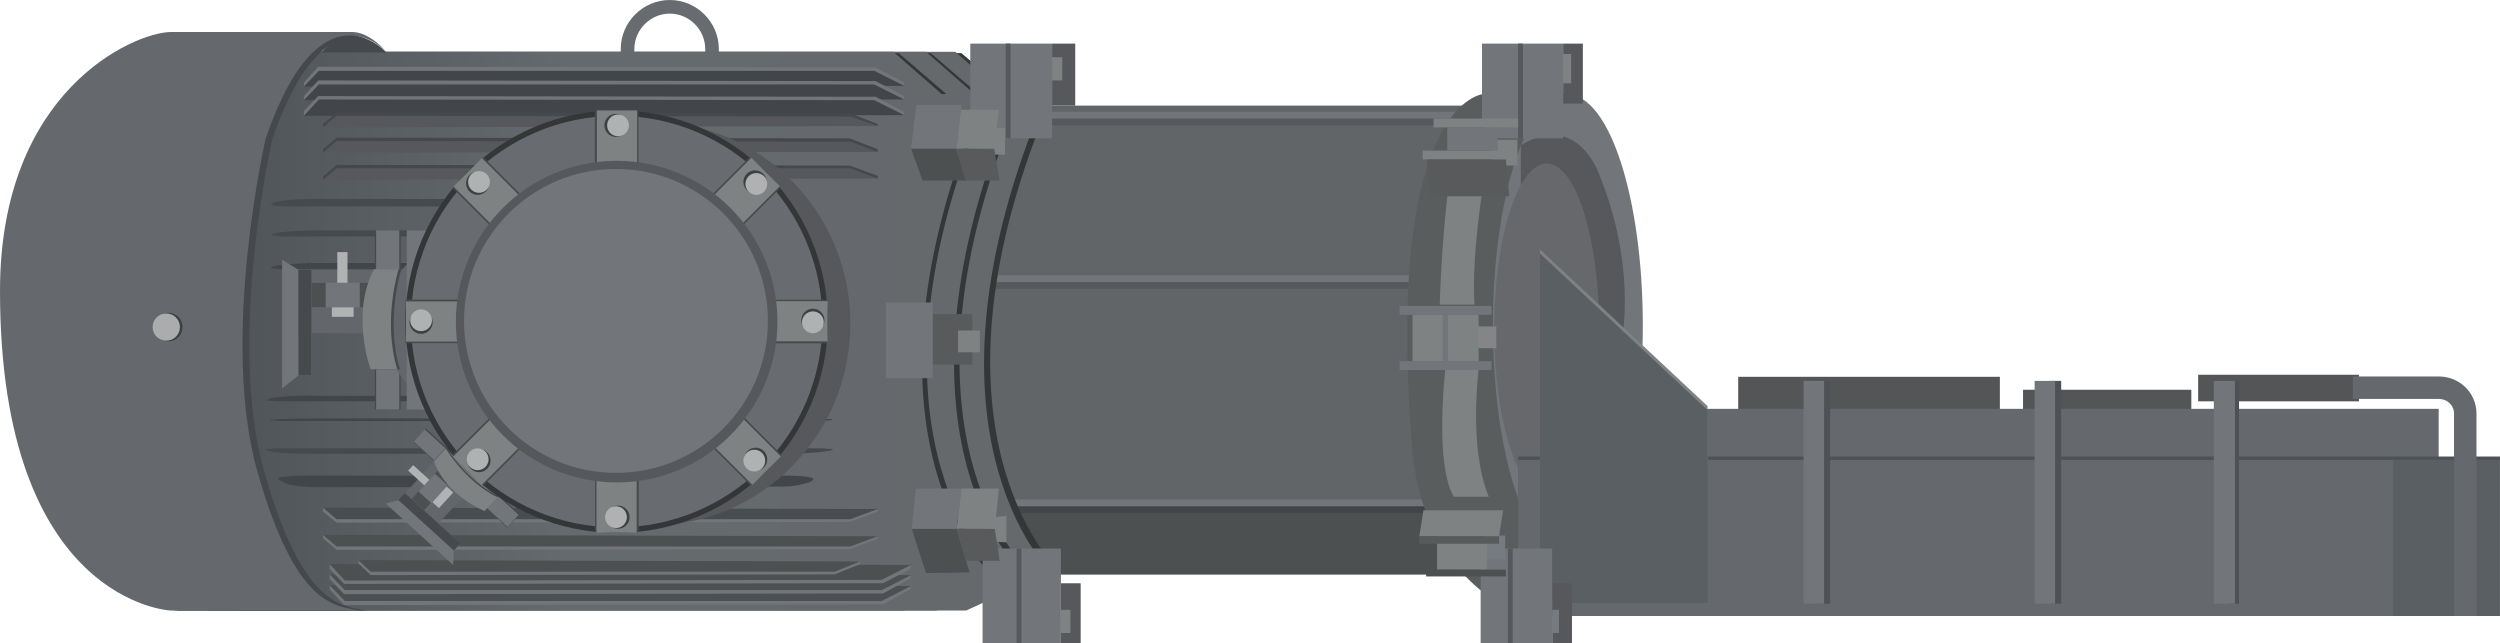 <?xml version="1.0" encoding="utf-8"?>
<!-- Generator: Adobe Illustrator 24.0.0, SVG Export Plug-In . SVG Version: 6.00 Build 0)  -->
<svg
  version="1.1"
  id="图层_1"
  xmlns="http://www.w3.org/2000/svg"
  xmlns:xlink="http://www.w3.org/1999/xlink"
  x="0px"
  y="0px"
  viewBox="0 0 366.9 94.4"
  style="enable-background: new 0 0 366.9 94.4"
  xml:space="preserve"
>
  <g com-has-ani="true" com-name="visible" visibility="visible">
    <path
      style="
        fill: none;
        stroke: #686c70;
        stroke-width: 2;
        stroke-miterlimit: 10;
      "
      d="M98.3,33.8L98.3,33.8c-3.4,0-6.2-2.8-6.2-6.2V7.2
		c0-3.4,2.8-6.2,6.2-6.2h0c3.4,0,6.2,2.8,6.2,6.2v20.4C104.5,31,101.7,33.8,98.3,33.8z"
    />
    <rect x="140.4" y="15.5" style="fill: #616568" width="82.3" height="68.8" />
    <polygon
      style="fill: #4d5051"
      points="215.4,84.3 152,84.3 141.6,73.7 216.7,73.7 	"
    />
    <rect x="147.2" y="73.3" style="fill: #727579" width="68.8" height="1.5" />
    <rect x="145.5" y="74.3" style="fill: #424549" width="70.4" height="1" />
    <rect x="145.6" y="40.4" style="fill: #727579" width="68.8" height="1.5" />
    <rect x="143.9" y="41.4" style="fill: #57585b" width="70.4" height="1" />
    <rect x="149.9" y="16.4" style="fill: #727579" width="68.8" height="1.5" />
    <rect x="148.3" y="17.4" style="fill: #57585b" width="70.4" height="1" />
    <path
      style="fill: #343638"
      d="M36,89h106.7l12.4-5.6c0,0-21.6-20.6-0.6-69.5h-6.3l-7.1-6.1H36V89z"
    />
    <linearGradient
      id="SVGID_1_"
      gradientUnits="userSpaceOnUse"
      x1="35.131"
      y1="48.624"
      x2="154.307"
      y2="48.624"
    >
      <stop offset="0" style="stop-color: #4d5155" />
      <stop offset="0.483" style="stop-color: #656a6e" />
      <stop offset="1" style="stop-color: #65696c" />
    </linearGradient>
    <path
      style="fill: url(#SVGID_1_)"
      d="M35.1,89.6h106.7l12.4-5.7c0,0-21.6-20.7-0.6-70.1h-6.3l-7.1-6.2H35.1V89.6z"
    />
    <path
      style="fill: #343638"
      d="M31.5,89h106.7l12.4-5.6c0,0-21.6-20.6-0.6-69.5h-6.3l-7.1-6.1H31.5V89z"
    />
    <linearGradient
      id="SVGID_2_"
      gradientUnits="userSpaceOnUse"
      x1="30.698"
      y1="48.624"
      x2="149.874"
      y2="48.624"
    >
      <stop offset="0" style="stop-color: #4d5155" />
      <stop offset="0.483" style="stop-color: #656a6e" />
      <stop offset="1" style="stop-color: #65696c" />
    </linearGradient>
    <path
      style="fill: url(#SVGID_2_)"
      d="M30.7,89.6h106.7l12.4-5.7c0,0-21.6-20.7-0.6-70.1H143l-7.1-6.2H30.7V89.6z"
    />
    <path
      style="fill: #343638"
      d="M26.7,89h106.7l12.4-5.6c0,0-21.6-20.6-0.6-69.5H139l-7.1-6.1H26.7V89z"
    />
    <linearGradient
      id="SVGID_3_"
      gradientUnits="userSpaceOnUse"
      x1="25.951"
      y1="48.624"
      x2="145.127"
      y2="48.624"
    >
      <stop offset="0" style="stop-color: #4d5155" />
      <stop offset="0.483" style="stop-color: #656a6e" />
      <stop offset="1" style="stop-color: #65696c" />
    </linearGradient>
    <path
      style="fill: url(#SVGID_3_)"
      d="M26,89.6h106.7l12.4-5.7c0,0-21.6-20.7-0.6-70.1h-6.3l-7.1-6.2H26V89.6z"
    />
    <path
      style="fill: #474a4c"
      d="M39.7,30c0.4-0.3,0.9-0.4,1.4-0.5c1.4-0.2,2.9-0.3,4.3-0.3c3.7,0,7.4,0,11.1,0c17.5,0,35,0,52.5,0
		c1.5,0,3,0,4.5,0.1c1,0,2.1,0.1,3.1,0.4c0.2,0.1,0.4,0.1,0.6,0.3c-0.2,0.2-0.4,0.2-0.7,0.2c-0.7,0-1.4,0.1-2.1,0.1
		c-4.3,0-8.7,0-13,0c-18.8,0-37.6,0-56.4,0c-1.2,0-2.4,0-3.6,0c-0.4,0-0.8-0.1-1.2-0.1C39.9,30.1,39.8,30,39.7,30z"
    />
    <path
      style="fill: #474a4c"
      d="M39.7,34.5c0.4-0.3,0.9-0.3,1.4-0.4c1.4-0.2,2.9-0.2,4.3-0.3c3.7,0,7.4,0,11.1,0c17.5,0,35,0,52.5,0
		c1.5,0,3,0,4.5,0.1c1,0,2.1,0.1,3.1,0.3c0.2,0,0.4,0.1,0.6,0.2c-0.2,0.2-0.4,0.1-0.7,0.2c-0.7,0-1.4,0.1-2.1,0.1c-4.3,0-8.7,0-13,0
		c-18.8,0-37.6,0-56.4,0c-1.2,0-2.4,0-3.6,0c-0.4,0-0.8-0.1-1.2-0.1C39.9,34.5,39.8,34.5,39.7,34.5z"
    />
    <path
      style="fill: #424549"
      d="M39.7,39.3c0.4-0.3,0.9-0.3,1.4-0.4c1.4-0.2,2.9-0.2,4.3-0.3c3.7,0,7.4,0,11.1,0c17.5,0,35,0,52.5,0
		c1.5,0,3,0,4.5,0.1c1,0,2.1,0.1,3.1,0.3c0.2,0,0.4,0.1,0.6,0.2c-0.2,0.2-0.4,0.1-0.7,0.2c-0.7,0-1.4,0.1-2.1,0.1c-4.3,0-8.7,0-13,0
		c-18.8,0-37.6,0-56.4,0c-1.2,0-2.4,0-3.6,0c-0.4,0-0.8-0.1-1.2-0.1C39.9,39.4,39.8,39.3,39.7,39.3z"
    />
    <path
      style="fill: #424549"
      d="M40.8,70.3C41,70,41.2,70,41.5,70c1-0.1,1.9-0.2,2.9-0.2c6.8,0,13.5,0,20.3,0c16.6,0,33.1,0,49.7,0
		c1.1,0,2.2,0,3.4,0.1c0.4,0,0.8,0.1,1.2,0.2c0.1,0,0.3,0.1,0.4,0.2c-0.2,0.3-0.4,0.4-0.7,0.5c-1.2,0.4-2.4,0.6-3.6,0.6
		c-13.3,0-26.7,0.1-40,0.1c-9.5,0-19,0-28.5,0c-1.4,0-2.9-0.1-4.3-0.4C41.8,70.8,41.3,70.7,40.8,70.3z"
    />
    <path
      style="fill: #424549"
      d="M122.3,58.8c-0.4,0-0.8,0.1-1.2,0.1c-0.6,0-1.2,0-1.8,0c-25.8,0-51.6,0-77.4,0
		c-0.9,0-1.8-0.1-2.8-0.1c0.3-0.3,0.5-0.3,0.7-0.4c1.2-0.1,2.4-0.3,3.6-0.3c1.3-0.1,2.5,0,3.8,0c22.3,0,44.5,0,66.8,0
		c2.3,0,4.6,0,6.9,0.3c0.5,0.1,0.9,0.2,1.4,0.2C122.3,58.7,122.3,58.7,122.3,58.8z"
    />
    <path
      style="fill: #474a4c"
      d="M39.1,65.9c0.6,0,1.2-0.1,1.7-0.1c10.5,0,20.9,0,31.4,0c14.9,0,29.8,0,44.7,0c1.2,0,2.4,0,3.6,0
		c0.6,0,1.1,0.1,1.7,0.1c0,0,0,0.1,0,0.1c-0.3,0.1-0.5,0.2-0.8,0.2c-1.8,0.3-3.6,0.3-5.4,0.4c-23.4,0-46.9,0-70.3,0
		c-1.7,0-3.5-0.1-5.2-0.2c-0.5,0-1-0.2-1.4-0.3C39.1,66,39.1,65.9,39.1,65.9z"
    />
    <path
      style="fill: #424549"
      d="M39.4,61.6c0.6,0,1.2-0.1,1.7-0.1c1.2,0,2.4-0.1,3.6-0.1c24.2,0,48.3,0,72.5,0c1.5,0,3,0.1,4.5,0.1
		c0.1,0,0.3,0,0.5,0c-0.2,0.2-0.4,0.2-0.6,0.2c-0.9,0-1.9,0.1-2.8,0.1c-18.8,0-37.6,0-56.4,0c-6.6,0-13.1,0-19.7,0
		c-0.9,0-1.8,0-2.7-0.1c-0.2,0-0.3,0-0.5-0.1C39.4,61.7,39.4,61.6,39.4,61.6z"
    />
    <polygon
      style="fill: #727579"
      points="48.4,85.9 50.5,87.6 129.4,87.6 133.7,86 133.6,86.5 129.6,88.7 50.5,88.8 48.4,86.5 	"
    />
    <polygon
      style="fill: #4d5051"
      points="48.4,85.9 50.6,88.2 129.4,88.2 133.7,86 	"
    />
    <polygon
      style="fill: #727579"
      points="47.4,74.5 49.4,75.8 124.7,75.8 128.8,74.7 128.8,75.1 124.7,76.6 49.4,76.7 47.4,75.1 	"
    />
    <polygon
      style="fill: #4a4d4f"
      points="47.4,74.5 49.4,76.2 124.8,76.2 128.8,74.7 	"
    />
    <polygon
      style="fill: #727579"
      points="48.4,84.3 50.5,86 129.4,86 133.7,84.4 133.6,84.9 129.6,87.1 50.5,87.2 48.4,85 	"
    />
    <polygon
      style="fill: #4d5051"
      points="48.4,84.3 50.6,86.6 129.4,86.6 133.7,84.4 	"
    />
    <polygon
      style="fill: #727579"
      points="47.4,78.5 49.4,79.7 124.7,79.7 128.8,78.7 128.8,79.1 124.7,80.6 49.4,80.7 47.4,79 	"
    />
    <polygon
      style="fill: #4d5051"
      points="47.4,78.5 49.4,80.2 124.8,80.2 128.8,78.7 	"
    />
    <polygon
      style="fill: #727579"
      points="48.4,82.8 50.5,84.6 129.4,84.6 133.7,82.9 133.6,83.5 129.6,85.6 50.5,85.7 48.4,83.5 	"
    />
    <polygon
      style="fill: #4d5051"
      points="48.4,82.8 50.6,85.2 129.4,85.1 133.7,82.9 	"
    />
    <polygon
      style="fill: #727579"
      points="44.6,12.7 46.7,11 128.3,11 132.7,12.6 132.7,12.1 128.5,9.9 46.7,9.8 44.6,12.1 	"
    />
    <polygon
      style="fill: #424549"
      points="44.6,12.7 46.8,10.4 128.3,10.4 132.7,12.6 	"
    />
    <polygon
      style="fill: #727579"
      points="44.6,14.7 46.7,13 128.3,13 132.7,14.6 132.7,14.1 128.5,11.9 46.7,11.8 44.6,14.1 	"
    />
    <polygon
      style="fill: #424549"
      points="44.6,14.7 46.8,12.4 128.3,12.4 132.7,14.6 	"
    />
    <polygon
      style="fill: #727579"
      points="44.6,17 46.7,15.3 128.3,15.3 132.7,16.9 132.7,16.4 128.5,14.2 46.7,14.1 44.6,16.3 	"
    />
    <polygon
      style="fill: #424549"
      points="44.6,17 46.8,14.6 128.3,14.7 132.7,16.9 	"
    />
    <polygon
      style="fill: #727579"
      points="52.6,82.2 54.4,83.4 122.5,83.4 126.2,82.4 126.2,82.8 122.5,84.3 54.4,84.4 52.6,82.7 	"
    />
    <polygon
      style="fill: #4d5051"
      points="52.6,82.2 54.4,83.9 122.5,83.9 126.2,82.4 	"
    />
    <polygon
      style="fill: #45484c"
      points="47.4,26.4 49.4,25.2 124.7,25.2 128.8,26.2 128.8,25.8 124.7,24.3 49.4,24.2 47.4,25.9 	"
    />
    <polygon
      style="fill: #57585b"
      points="47.4,26.4 49.4,24.7 124.8,24.7 128.8,26.2 	"
    />
    <g>
      <polygon
        style="fill: #45484c"
        points="47.4,22.4 49.4,21.2 124.7,21.2 128.8,22.3 128.8,21.9 124.7,20.3 49.4,20.2 47.4,21.9 		
			"
      />
      <polygon
        style="fill: #57585b"
        points="47.4,22.4 49.4,20.7 124.8,20.8 128.8,22.3 		"
      />
    </g>
    <g>
      <polygon
        style="fill: #45484c"
        points="47.4,18.7 49.4,17.5 124.7,17.5 128.8,18.5 128.8,18.2 124.7,16.6 49.4,16.5 47.4,18.2 		
			"
      />
      <polygon
        style="fill: #57585b"
        points="47.4,18.7 49.4,17 124.8,17.1 128.8,18.5 		"
      />
    </g>
    <polyline
      style="fill: #727579"
      points="45.7,48.9 45.7,55.1 43.8,55.1 41.4,57 41.4,38.1 43.8,39.6 	"
    />
    <rect x="43.8" y="39.6" style="fill: #63676b" width="11.4" height="9.3" />
    <rect x="45.7" y="41.5" style="fill: #727579" width="9.2" height="3.6" />
    <rect x="49.5" y="37" style="fill: #b0b2b3" width="1.5" height="4.5" />
    <rect x="48.7" y="45.1" style="fill: #b0b2b3" width="3.2" height="1.4" />
    <rect x="43.8" y="39.6" style="fill: #474a4c" width="1.9" height="15.5" />
    <rect x="52.8" y="41.5" style="fill: #4d5051" width="2.1" height="3.6" />
    <rect x="45.7" y="41.5" style="fill: #4d5051" width="2.1" height="3.6" />
    <rect x="55" y="33.8" style="fill: #474a4c" width="3.8" height="26.3" />
    <rect x="55.2" y="33.8" style="fill: #727579" width="3.4" height="26.3" />
    <ellipse style="fill: #63676b" cx="64" cy="47.5" rx="7.5" ry="10.6" />
    <rect x="59.7" y="33.8" style="fill: #727579" width="3.4" height="26.3" />
    <path
      style="fill: #474a4c"
      d="M55.3,39.5h3.6c0,0-2.4,7.5-0.2,14.7h-3.9C54.7,54.3,51.7,46.1,55.3,39.5z"
    />
    <path
      style="fill: #7f8282"
      d="M54.9,39.5h3.6c0,0-2.4,7.5-0.2,14.7h-3.9C54.4,54.3,51.4,46.1,54.9,39.5z"
    />
    <polyline
      style="fill: #727579"
      points="64.3,76.8 67.5,79.8 66.6,80.8 66.5,82.9 56.6,73.9 58.5,73.4 	"
    />

    <rect
      x="59.6"
      y="69.4"
      transform="matrix(0.673 -0.74 0.74 0.673 -32.925 70.799)"
      style="fill: #63676b"
      width="8.1"
      height="6.6"
    />

    <rect
      x="60.3"
      y="70.5"
      transform="matrix(0.673 -0.74 0.74 0.673 -32.293 70.429)"
      style="fill: #727579"
      width="6.5"
      height="2.5"
    />

    <rect
      x="60.9"
      y="68.2"
      transform="matrix(0.673 -0.74 0.74 0.673 -31.561 68.239)"
      style="fill: #b0b2b3"
      width="1.1"
      height="3.2"
    />

    <rect
      x="63.4"
      y="72.4"
      transform="matrix(0.673 -0.74 0.74 0.673 -32.782 71.893)"
      style="fill: #b0b2b3"
      width="3.1"
      height="1.3"
    />

    <rect
      x="62.3"
      y="71.1"
      transform="matrix(0.673 -0.74 0.74 0.673 -36.067 71.647)"
      style="fill: #474a4c"
      width="1.4"
      height="11"
    />

    <rect
      x="64.5"
      y="68.6"
      transform="matrix(0.673 -0.74 0.74 0.673 -30.367 71.072)"
      style="fill: #4d5051"
      width="1.5"
      height="2.5"
    />

    <rect
      x="61.1"
      y="72.3"
      transform="matrix(0.673 -0.74 0.74 0.673 -34.218 69.786)"
      style="fill: #4d5051"
      width="1.5"
      height="2.5"
    />

    <rect
      x="67.1"
      y="60.9"
      transform="matrix(0.673 -0.74 0.74 0.673 -29.511 73.575)"
      style="fill: #474a4c"
      width="2.7"
      height="18.6"
    />

    <rect
      x="67.2"
      y="60.9"
      transform="matrix(0.673 -0.74 0.74 0.673 -29.555 73.56)"
      style="fill: #727579"
      width="2.4"
      height="18.6"
    />
    <path
      style="fill: #474a4c"
      d="M63.8,67.5l1.7-1.9c0,0,2.8,4.8,7.6,7.2l-1.9,2C71.3,74.9,65.5,72.5,63.8,67.5z"
    />
    <path
      style="fill: #7f8282"
      d="M63.7,67.7l1.7-1.9c0,0,2.8,4.8,7.6,7.2l-1.9,2C71.1,75,65.4,72.7,63.7,67.7z"
    />
    <ellipse style="fill: #57585b" cx="95.6" cy="47.5" rx="29.2" ry="29.6" />
    <circle style="fill: #343638" cx="90.5" cy="47.2" r="31" />
    <circle style="fill: #686c70" cx="90.5" cy="47.2" r="30.2" />
    <rect x="87.3" y="16.3" style="fill: #474a4c" width="6.4" height="9.6" />
    <rect x="87.6" y="16.2" style="fill: #7f8282" width="5.9" height="8.8" />
    <circle style="fill: #3e4144" cx="90.4" cy="18.4" r="1.7" />
    <circle style="fill: #b0b1b2" cx="90.7" cy="18.4" r="1.6" />

    <rect
      x="105.7"
      y="24"
      transform="matrix(0.707 0.707 -0.707 0.707 52.234 -68.622)"
      style="fill: #474a4c"
      width="6.4"
      height="9.6"
    />

    <rect
      x="106.3"
      y="24"
      transform="matrix(0.707 0.707 -0.707 0.707 52.09 -68.971)"
      style="fill: #7f8282"
      width="5.9"
      height="8.8"
    />
    <circle style="fill: #3e4144" cx="110.8" cy="26.7" r="1.7" />
    <circle style="fill: #b0b1b2" cx="111" cy="27" r="1.6" />

    <rect
      x="113.4"
      y="42.4"
      transform="matrix(4.513971e-11 1 -1 4.513971e-11 163.762 -69.412)"
      style="fill: #474a4c"
      width="6.4"
      height="9.6"
    />

    <rect
      x="114.1"
      y="42.8"
      transform="matrix(4.387583e-11 1 -1 4.387583e-11 164.255 -69.905)"
      style="fill: #7f8282"
      width="5.9"
      height="8.8"
    />
    <circle style="fill: #3e4144" cx="119.3" cy="47" r="1.7" />
    <circle style="fill: #b0b1b2" cx="119.3" cy="47.3" r="1.6" />

    <rect
      x="105.7"
      y="60.8"
      transform="matrix(-0.707 0.707 -0.707 -0.707 232.385 34.961)"
      style="fill: #474a4c"
      width="6.4"
      height="9.6"
    />

    <rect
      x="106.3"
      y="61.5"
      transform="matrix(-0.707 0.707 -0.707 -0.707 233.226 35.309)"
      style="fill: #7f8282"
      width="5.9"
      height="8.8"
    />
    <circle style="fill: #3e4144" cx="110.9" cy="67.4" r="1.7" />
    <circle style="fill: #b0b1b2" cx="110.7" cy="67.6" r="1.6" />

    <rect
      x="87.3"
      y="68.5"
      transform="matrix(-1 9.027966e-11 -9.027966e-11 -1 181.036 146.488)"
      style="fill: #474a4c"
      width="6.4"
      height="9.6"
    />

    <rect
      x="87.6"
      y="69.3"
      transform="matrix(-1 8.928623e-11 -8.928623e-11 -1 181.036 147.474)"
      style="fill: #7f8282"
      width="5.9"
      height="8.8"
    />
    <circle style="fill: #3e4144" cx="90.7" cy="75.9" r="1.7" />
    <circle style="fill: #b0b1b2" cx="90.4" cy="75.9" r="1.6" />

    <rect
      x="68.9"
      y="60.8"
      transform="matrix(-0.707 -0.707 0.707 -0.707 76.663 162.972)"
      style="fill: #474a4c"
      width="6.4"
      height="9.6"
    />

    <rect
      x="68.8"
      y="61.5"
      transform="matrix(-0.707 -0.707 0.707 -0.707 75.822 163.321)"
      style="fill: #7f8282"
      width="5.9"
      height="8.8"
    />
    <circle style="fill: #3e4144" cx="70.3" cy="67.6" r="1.7" />
    <circle style="fill: #b0b1b2" cx="70.1" cy="67.4" r="1.6" />

    <rect
      x="61.2"
      y="42.3"
      transform="matrix(-1.369757e-10 -1 1 -1.369757e-10 17.213 111.563)"
      style="fill: #474a4c"
      width="6.4"
      height="9.7"
    />

    <rect
      x="61"
      y="42.8"
      transform="matrix(-1.333155e-10 -1 1 -1.333155e-10 16.781 111.131)"
      style="fill: #7f8282"
      width="5.9"
      height="8.8"
    />
    <circle style="fill: #3e4144" cx="61.8" cy="47.3" r="1.7" />
    <circle style="fill: #b0b1b2" cx="61.8" cy="47" r="1.6" />

    <rect
      x="68.9"
      y="24"
      transform="matrix(0.707 -0.707 0.707 0.707 0.79 59.389)"
      style="fill: #474a4c"
      width="6.4"
      height="9.6"
    />

    <rect
      x="68.8"
      y="24"
      transform="matrix(0.707 -0.707 0.707 0.707 0.934 59.041)"
      style="fill: #7f8282"
      width="5.9"
      height="8.8"
    />
    <circle style="fill: #3e4144" cx="70.1" cy="26.9" r="1.7" />
    <circle style="fill: #b0b1b2" cx="70.3" cy="26.7" r="1.6" />
    <circle style="fill: #57585b" cx="90.5" cy="47.2" r="23.6" />
    <circle style="fill: #727579" cx="90.4" cy="47.1" r="22.3" />
    <path
      style="fill: #5a5d5e"
      d="M229.9,13.8h-12.2c0,0-14.7,1-10.4,52.5c0.5,6.1,2.8,12.1,5.7,15.9c1.8,2.4,5.7,6.3,9.8,7.6l3.2-1
		L225,73C225,73,210.5,48.2,229.9,13.8z"
    />
    <ellipse style="fill: #727579" cx="230.1" cy="47.8" rx="11" ry="33.9" />
    <path
      style="fill: #57585b"
      d="M232.8,44.1l5.3,5.2c0,0,2-10.5-3.4-23.7c0,0-3.1-9.3-11.5-4.3v7.3L232.8,44.1z"
    />
    <ellipse style="fill: #66686b" cx="227" cy="48.3" rx="7.7" ry="24.3" />
    <rect x="255.1" y="55.3" style="fill: #535556" width="38.4" height="6.7" />
    <rect x="296.9" y="57.2" style="fill: #535556" width="24.7" height="6.7" />
    <rect x="248.9" y="60" style="fill: #65696d" width="109" height="26.9" />
    <rect x="222.8" y="67" style="fill: #4e5256" width="144.1" height="23.4" />
    <polygon
      style="fill: #7f8282"
      points="250.6,87.9 226,87.9 226,36.6 250.6,59.6 	"
    />
    <rect
      x="222.8"
      y="67.5"
      style="fill: #65696d"
      width="144.1"
      height="22.9"
    />
    <rect x="351.2" y="67.5" style="fill: #5a5f63" width="15.6" height="22.9" />
    <rect x="322.6" y="55" style="fill: #535556" width="23.6" height="3.9" />
    <path
      style="
        fill: none;
        stroke: #65696d;
        stroke-width: 3.3;
        stroke-miterlimit: 10;
      "
      d="M345.3,56.9h12.6c2.2,0,3.9,1.7,3.9,3.8v29.7"
    />
    <g>
      <rect
        x="266.8"
        y="55.9"
        style="fill: #4e5256"
        width="1.8"
        height="32.7"
      />
      <rect
        x="300.8"
        y="55.9"
        style="fill: #4e5256"
        width="1.7"
        height="32.7"
      />
      <rect x="327" y="55.9" style="fill: #4e5256" width="1.6" height="32.7" />
    </g>
    <g>
      <rect x="264.7" y="55.9" style="fill: #727579" width="3" height="32.7" />
      <rect x="298.6" y="55.9" style="fill: #727579" width="3" height="32.7" />
      <rect
        x="324.9"
        y="55.9"
        style="fill: #727579"
        width="3.1"
        height="32.7"
      />
    </g>
    <polygon
      style="fill: #5a5f63"
      points="250.6,88.5 226,88.5 226,37.2 250.6,60.2 	"
    />
    <rect x="134.8" y="46.1" style="fill: #595a5b" width="7.9" height="7.4" />
    <rect x="140.6" y="48.5" style="fill: #7f8282" width="3.2" height="3.2" />
    <rect x="130" y="44.4" style="fill: #727579" width="6.9" height="11.1" />
    <rect x="154.4" y="6.4" style="fill: #57585b" width="3.4" height="9.1" />
    <rect x="142.4" y="6.4" style="fill: #727579" width="12" height="13.9" />
    <rect x="147.6" y="6.4" style="fill: #57585b" width="0.7" height="13.9" />
    <rect x="154.4" y="8.4" style="fill: #7f8282" width="1.5" height="3.4" />
    <rect x="155.7" y="85.6" style="fill: #57585b" width="2.9" height="8.8" />
    <rect x="144.2" y="80.5" style="fill: #727579" width="11.5" height="13.9" />
    <rect x="149.2" y="80.5" style="fill: #57585b" width="0.7" height="13.9" />
    <rect x="155.7" y="89.5" style="fill: #7f8282" width="1.4" height="3.4" />
    <polygon
      style="fill: #7f8282"
      points="144.4,79.4 147.7,79.6 147.7,75.7 144.2,76.1 	"
    />
    <polygon
      style="fill: #4d5051"
      points="135.9,84.1 142.3,84 140.4,77.6 133.8,77.6 	"
    />
    <polygon
      style="fill: #595a5b"
      points="141.8,82.3 146.7,82.3 146,77.6 140.4,77.6 	"
    />
    <polygon
      style="fill: #7f8282"
      points="146,77.6 140.4,77.6 141.1,71.7 146.6,71.7 	"
    />
    <polygon
      style="fill: #727579"
      points="140.4,77.6 133.8,77.6 134.4,71.7 141.1,71.7 	"
    />
    <polygon
      style="fill: #7f8282"
      points="144.2,22.7 147.5,22.7 147.5,18.8 144.2,18.8 	"
    />
    <polygon
      style="fill: #4d5051"
      points="135.4,26.5 141.9,26.5 140.3,21.8 133.7,21.8 	"
    />
    <polygon
      style="fill: #595a5b"
      points="141.7,26.5 146.7,26.5 145.9,21.8 140.3,21.8 	"
    />
    <polygon
      style="fill: #7f8282"
      points="145.9,21.8 140.3,21.8 141,16.1 146.6,16.1 	"
    />
    <polygon
      style="fill: #727579"
      points="140.4,21.8 133.7,21.8 134.5,15.4 141.1,15.4 	"
    />
    <rect x="229.4" y="6.4" style="fill: #57585b" width="2.9" height="8.8" />
    <rect x="217.5" y="6.4" style="fill: #727579" width="11.9" height="13.9" />
    <rect x="222.8" y="6.4" style="fill: #57585b" width="0.7" height="13.9" />

    <rect
      x="229.4"
      y="7.9"
      transform="matrix(-1 -1.224647e-16 1.224647e-16 -1 459.982 20.127)"
      style="fill: #7f8282"
      width="1.2"
      height="4.3"
    />
    <rect x="216.2" y="47.9" style="fill: #858587" width="3.4" height="3.2" />
    <rect x="205.4" y="44.9" style="fill: #727579" width="13.5" height="1.3" />
    <rect x="205.4" y="53" style="fill: #727579" width="13.5" height="1.3" />
    <rect x="207.3" y="46.2" style="fill: #7f8282" width="9.7" height="6.8" />
    <rect x="211.7" y="46.2" style="fill: #727579" width="0.8" height="6.8" />
    <rect x="227.8" y="85.6" style="fill: #57585b" width="2.9" height="8.8" />
    <rect x="217.3" y="80.5" style="fill: #727579" width="10.5" height="13.9" />
    <rect x="221.3" y="80.5" style="fill: #57585b" width="0.7" height="13.9" />
    <rect x="227.8" y="89.5" style="fill: #767b82" width="1" height="3.4" />
    <rect x="218" y="78.6" style="fill: #767b82" width="2.9" height="3.5" />
    <rect x="210.9" y="79.7" style="fill: #7f8282" width="7.3" height="3.9" />
    <polygon
      style="fill: #7f8282"
      points="208.3,78.7 220,78.7 220.6,74.9 208.9,74.9 	"
    />
    <rect x="208.3" y="78.7" style="fill: #595a5b" width="11.7" height="1.1" />
    <rect x="209.3" y="83.6" style="fill: #4d5051" width="11.7" height="1" />
    <path
      style="fill: #7f8282"
      d="M218.5,72.9h-5.1c0,0-2.8-3.1-1.3-18.6h4.9C217,54.4,215.5,65.7,218.5,72.9z"
    />
    <path
      style="fill: #7f8282"
      d="M216.4,44.7h-5.1c0,0,0.2-9,1.4-18.3h5.1C217.8,26.4,215.9,37.4,216.4,44.7z"
    />
    <g>
      <path
        style="fill: #45484c"
        d="M51.9,4.7c-5.1,0-25.9,0-25.9,0c-5.3,0.1-25,8.5-25,38c0,45.7,25,46.9,25,46.9h27.8
			c-3.8-0.7-9.4-0.7-15-20.3s1.2-49,1.2-49C43.9,9,48.3,5.7,51.7,5.4L51.9,4.7z"
      />
      <path
        style="fill: #45484c"
        d="M56.7,7.7h-9.6l3-2.9C50.1,4.8,54.2,5,56.7,7.7z"
      />
    </g>
    <path
      style="fill: #65696d"
      d="M52.8,89.6H25c0,0-25-1.2-25-46.9c0-29.5,19.7-37.9,25-38c0,0,23.5,0,26.7,0c2.6,0,5,2.9,5,2.9
		S47-3,39,20.3c0,0-6.8,29.4-1.2,49S49,88.9,52.8,89.6z"
    />
    <circle style="fill: #3e4144" cx="24.7" cy="48" r="2.1" />
    <circle style="fill: #abacad" cx="24.4" cy="48" r="2" />
    <rect x="218.9" y="20.5" style="fill: #7f8282" width="3.8" height="3.8" />
    <rect x="210.4" y="17.4" style="fill: #7f8282" width="12.4" height="1.3" />
    <rect x="208.8" y="22.1" style="fill: #7f8282" width="12.6" height="1.3" />
    <rect x="212.4" y="18.7" style="fill: #727579" width="7.4" height="3.4" />
    <polygon
      style="fill: #595a5b"
      points="221.5,28.8 209.9,28.8 209.4,23.4 221,23.4 	"
    />
  </g>
</svg>
